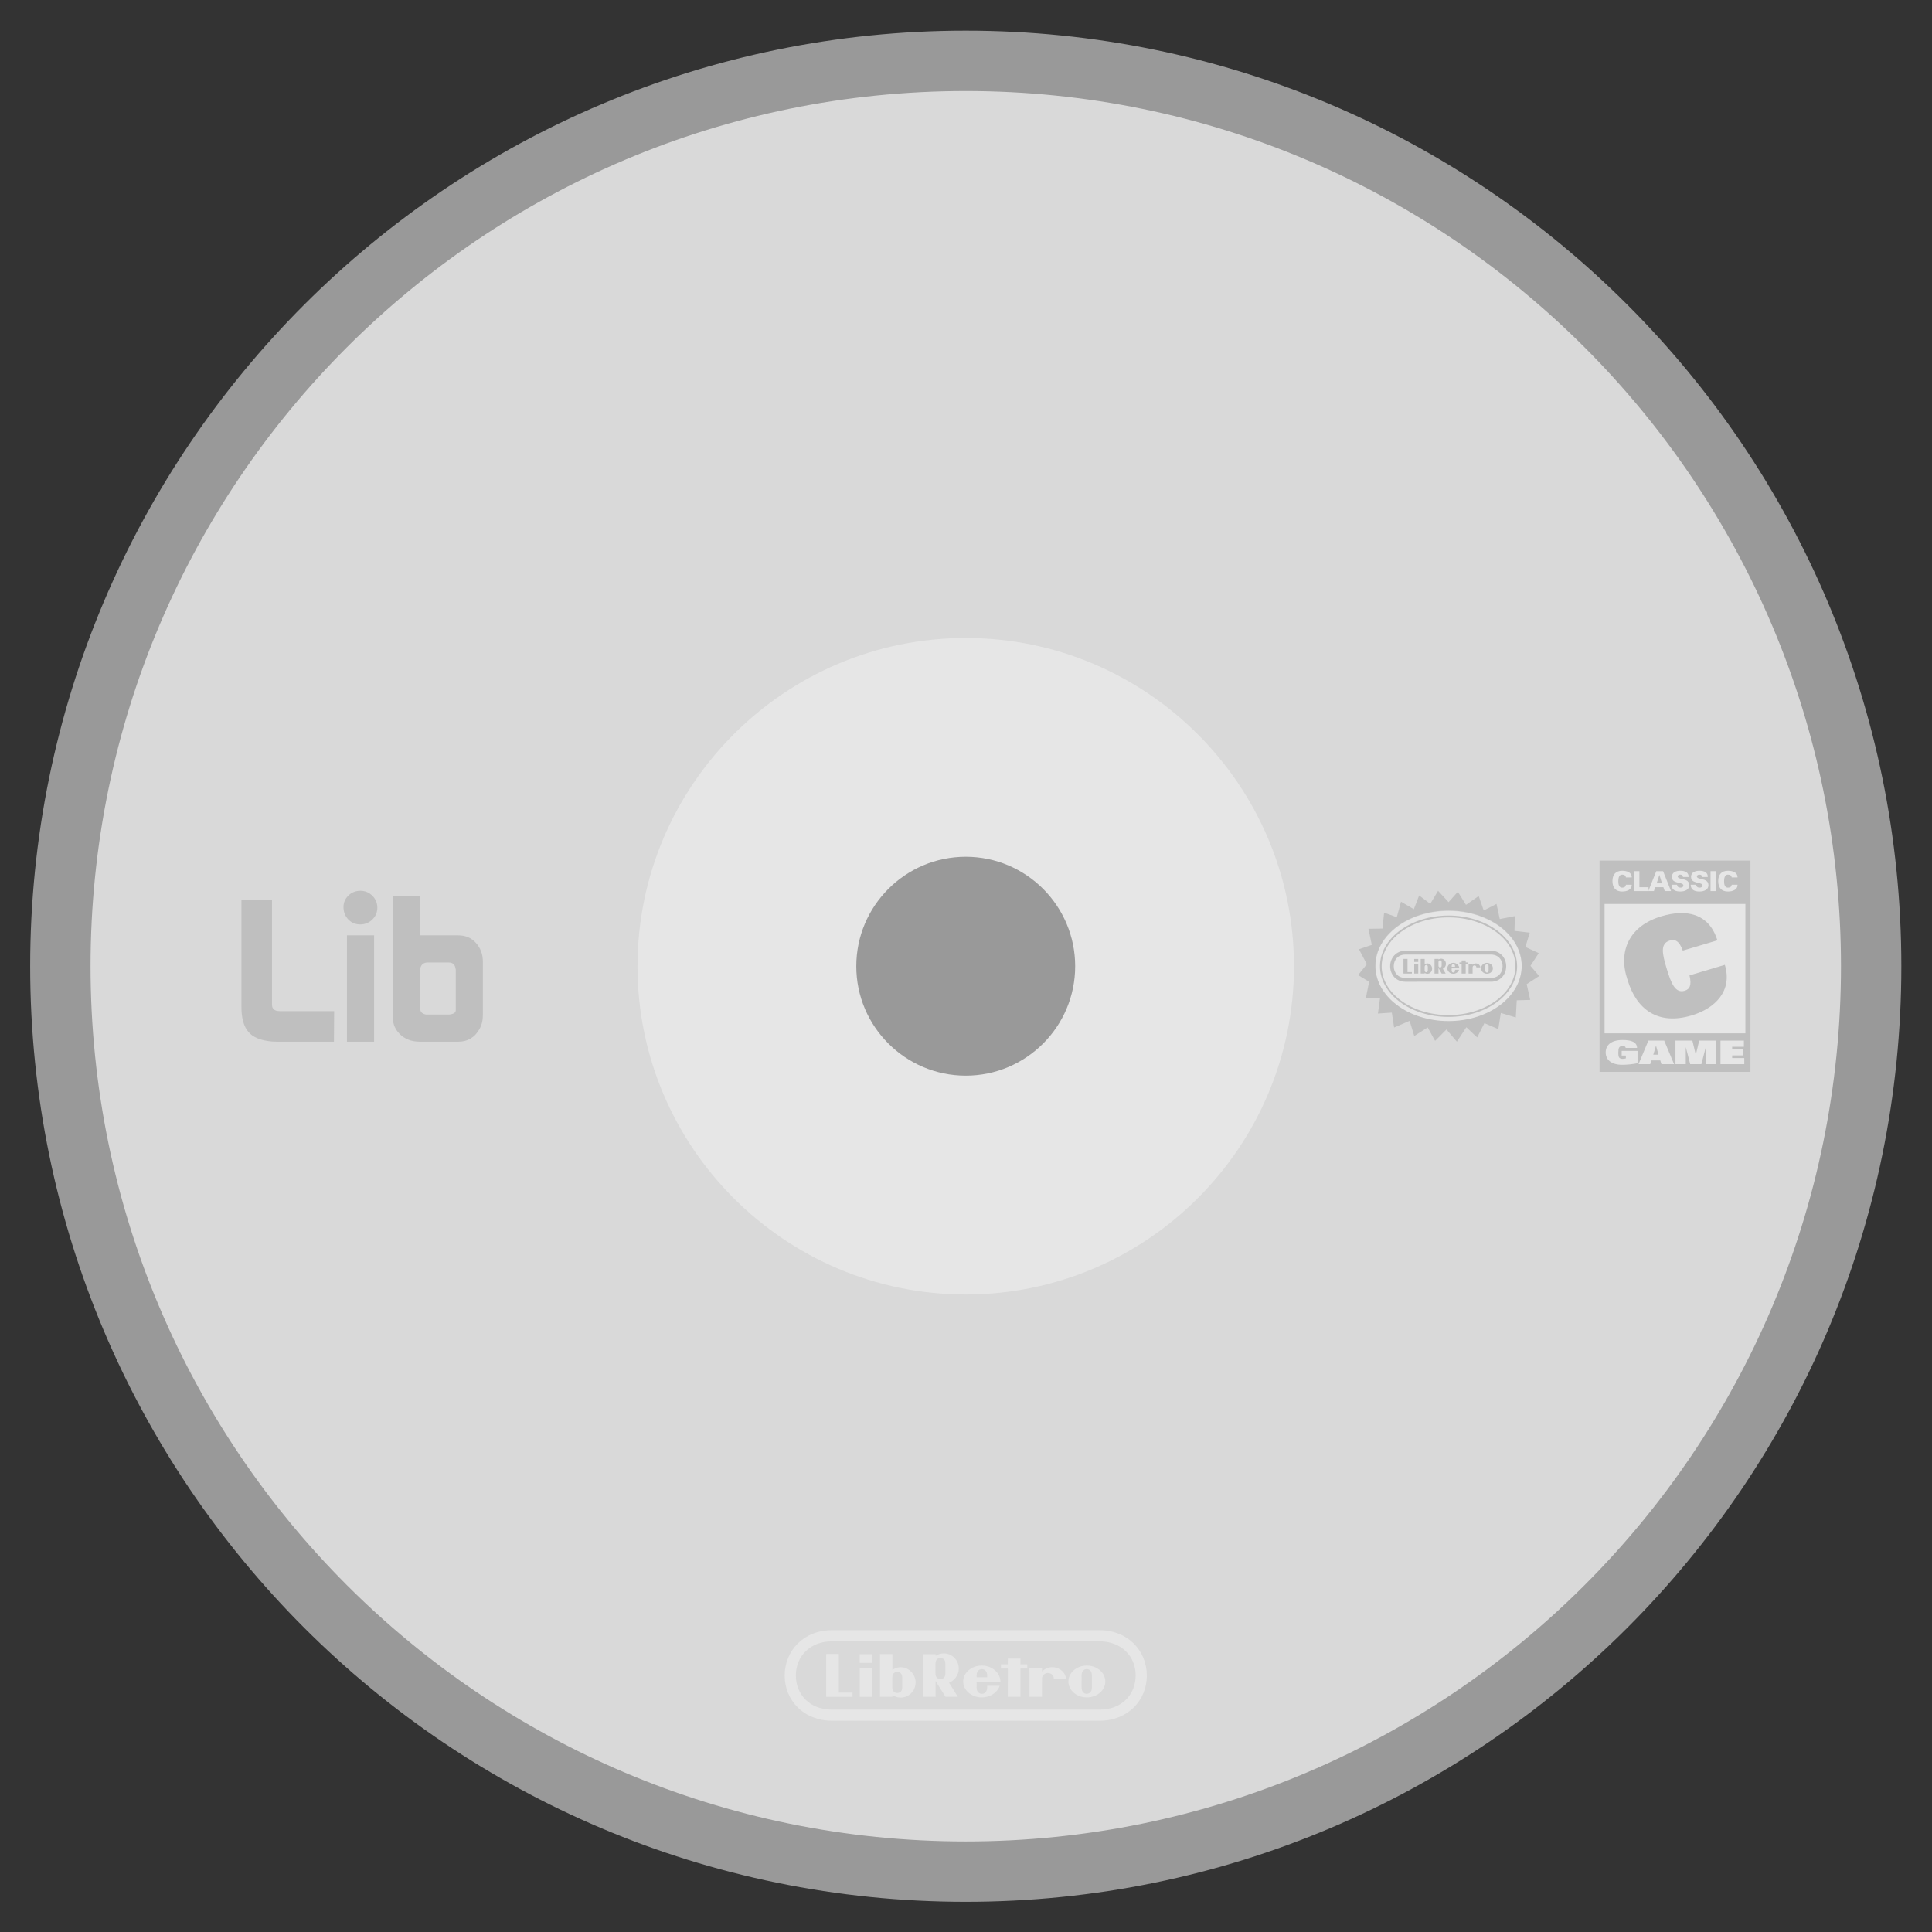 <?xml version="1.0" encoding="UTF-8" standalone="no"?>
<svg
   xmlns:dc="http://purl.org/dc/elements/1.1/"
   xmlns:cc="http://creativecommons.org/ns#"
   xmlns:rdf="http://www.w3.org/1999/02/22-rdf-syntax-ns#"
   xmlns:svg="http://www.w3.org/2000/svg"
   xmlns="http://www.w3.org/2000/svg"
   viewBox="0 0 341.333 341.333"
   height="256"
   width="256"
   xml:space="preserve"
   id="svg2"
   version="1.1"><rect x="0" y="0" width="341.333" height="341.333" fill="#333333" stroke="none"/><defs
     id="defs6"><clipPath
       id="clipPath18"
       clipPathUnits="userSpaceOnUse"><path
         id="path16"
         d="M 0,256 H 256 V 0 H 0 Z" /></clipPath><clipPath
       id="clipPath26"
       clipPathUnits="userSpaceOnUse"><path
         id="path24"
         d="M 4,252 H 252 V 4 H 4 Z" /></clipPath></defs><g
     transform="matrix(1.333,0,0,-1.333,0,341.333)"
     id="g10"><g
       id="g12"><g
         clip-path="url(#clipPath18)"
         id="g14"><g
           id="g20"><g
             id="g22" /><g
             id="g34"><g
               style="opacity:0.5"
               id="g32"
               clip-path="url(#clipPath26)"><g
                 id="g30"
                 transform="translate(252,128)"><path
                   id="path28"
                   style="fill:#ffffff;fill-opacity:1;fill-rule:nonzero;stroke:none"
                   d="m 0,0 c 0,-68.483 -55.517,-124 -124,-124 -68.483,0 -124,55.517 -124,124 0,68.483 55.517,124 124,124 C -55.517,124 0,68.483 0,0" /></g></g></g></g><g
           transform="translate(128.002,113.5)"
           id="g36"><path
             id="path38"
             style="fill:#e6e6e6;fill-opacity:1;fill-rule:nonzero;stroke:none"
             d="m 0,0 c -7.994,0 -14.51,6.501 -14.51,14.5 0,8.004 6.516,14.51 14.51,14.51 7.999,0 14.5,-6.506 14.5,-14.51 C 14.5,6.501 7.999,0 0,0 m 0.001,60.338 c -25.273,0 -45.838,-20.578 -45.838,-45.838 0,-25.26 20.565,-45.838 45.838,-45.838 25.247,0 45.831,20.578 45.831,45.838 0,25.26 -20.584,45.838 -45.831,45.838" /></g><g
           transform="translate(128,84.495)"
           id="g40"><path
             id="path42"
             style="fill:#d9d9d9;fill-opacity:1;fill-rule:nonzero;stroke:none"
             d="M 0,0 C -23.993,0 -43.505,19.517 -43.505,43.505 -43.505,67.493 -23.993,87.01 0,87.01 23.988,87.01 43.5,67.493 43.5,43.505 43.5,19.517 23.988,0 0,0 m 0,159.505 c -64.071,0 -116,-51.934 -116,-116 0,-64.066 51.929,-116 116,-116 64.051,0 116,51.934 116,116 0,64.066 -51.949,116 -116,116" /></g><g
           transform="translate(212,142)"
           id="g44"><path
             id="path46"
             style="fill:#bfbfbf;fill-opacity:1;fill-rule:nonzero;stroke:none"
             d="M 0,0 V -5.027 -5.742 -22.997 -23.61 -28 h 20 v 4.39 0.613 17.255 0.715 V 0 Z" /></g><path
           id="path48"
           style="fill:#e6e6e6;fill-opacity:1;fill-rule:nonzero;stroke:none"
           d="m 231.333,119.111 h -18.667 v 17.141 h 18.667 z" /><path
           id="path50"
           style="fill:#bfbfbf;fill-opacity:1;fill-rule:nonzero;stroke:none"
           d="m 212.667,141.36 h 18.667 v -4.387 h -18.667 z" /><g
           transform="translate(214.935,116.78)"
           id="g52"><path
             id="path54"
             style="fill:#e6e6e6;fill-opacity:1;fill-rule:nonzero;stroke:none"
             d="M 0,0 H 2.101 V -1.634 C 1.469,-1.759 0.734,-1.841 0.068,-1.841 c -1.469,0 -2.186,0.687 -2.186,1.642 0,0.956 0.717,1.643 2.231,1.643 1.254,0 1.909,-0.316 1.926,-1.046 H 0.525 C 0.52,0.497 0.469,0.562 0.401,0.601 0.333,0.64 0.237,0.657 0.136,0.657 c -0.243,0 -0.401,-0.095 -0.48,-0.22 -0.08,-0.126 -0.102,-0.432 -0.102,-0.696 0,-0.303 0.034,-0.51 0.107,-0.61 0.096,-0.13 0.254,-0.185 0.463,-0.185 0.153,0 0.3,0.017 0.43,0.064 v 0.377 l -0.554,0 z" /></g><g
           transform="translate(219.813,116.283)"
           id="g56"><path
             id="path58"
             style="fill:#e6e6e6;fill-opacity:1;fill-rule:nonzero;stroke:none"
             d="M 0,0 -0.322,1.176 H -0.333 L -0.689,0 Z m -1.339,1.859 h 2.096 l 1.31,-3.121 H 0.395 l -0.158,0.501 h -1.169 l -0.164,-0.501 h -1.548 z" /></g><g
           transform="translate(226.085,117.251)"
           id="g60"><path
             id="path62"
             style="fill:#e6e6e6;fill-opacity:1;fill-rule:nonzero;stroke:none"
             d="m 0,0 h -0.011 l -0.576,-2.23 h -1.48 L -2.643,0 h -0.012 v -2.23 h -1.367 v 3.12 h 2.243 l 0.446,-1.858 h 0.011 L -0.875,0.89 H 1.367 V -2.23 H 0 Z" /></g><g
           transform="translate(228.031,118.142)"
           id="g64"><path
             id="path66"
             style="fill:#e6e6e6;fill-opacity:1;fill-rule:nonzero;stroke:none"
             d="M 0,0 H 3.101 V -0.813 H 1.548 V -1.145 H 2.982 V -1.958 H 1.548 v -0.35 h 1.604 v -0.813 l -3.152,0 z" /></g><g
           transform="translate(215.494,139.768)"
           id="g68"><path
             id="path70"
             style="fill:#e6e6e6;fill-opacity:1;fill-rule:nonzero;stroke:none"
             d="m 0,0 c -0.018,0.238 -0.2,0.373 -0.503,0.373 -0.425,0 -0.503,-0.494 -0.503,-0.888 0,-0.384 0.085,-0.837 0.503,-0.837 0.311,0 0.488,0.135 0.503,0.387 h 0.776 c 0.012,-0.665 -0.632,-0.899 -1.279,-0.899 -0.832,0 -1.279,0.493 -1.279,1.378 0,0.885 0.447,1.363 1.279,1.371 0.647,0 1.291,-0.22 1.279,-0.885 z" /></g><g
           transform="translate(216.546,137.959)"
           id="g72"><path
             id="path74"
             style="fill:#e6e6e6;fill-opacity:1;fill-rule:nonzero;stroke:none"
             d="M 0,0 V 2.639 H 0.739 V 0.512 h 1.21 L 1.949,0 Z" /></g><g
           transform="translate(220.281,138.986)"
           id="g76"><path
             id="path78"
             style="fill:#e6e6e6;fill-opacity:1;fill-rule:nonzero;stroke:none"
             d="M 0,0 -0.34,1.097 H -0.351 L -0.714,0 Z m -1.815,-1.027 1.053,2.639 H 0.141 L 1.194,-1.027 H 0.359 l -0.178,0.515 h -1.083 l -0.174,-0.515 z" /></g><g
           transform="translate(223.06,139.823)"
           id="g80"><path
             id="path82"
             style="fill:#e6e6e6;fill-opacity:1;fill-rule:nonzero;stroke:none"
             d="m 0,0 c 0.004,0.102 -0.03,0.179 -0.096,0.234 -0.063,0.055 -0.159,0.084 -0.285,0.084 -0.17,0 -0.318,-0.11 -0.318,-0.241 0,-0.194 0.237,-0.256 0.433,-0.307 0.447,-0.114 1.098,-0.158 1.098,-0.87 0,-0.556 -0.555,-0.819 -1.172,-0.819 -0.621,0 -1.169,0.179 -1.18,0.895 h 0.74 c -0.004,-0.248 0.181,-0.383 0.447,-0.383 0.17,0 0.388,0.087 0.388,0.263 0,0.358 -0.547,0.281 -1.127,0.534 -0.27,0.117 -0.404,0.358 -0.404,0.643 0.03,0.625 0.585,0.797 1.143,0.797 0.551,0 1.117,-0.194 1.072,-0.83 z" /></g><g
           transform="translate(225.601,139.823)"
           id="g84"><path
             id="path86"
             style="fill:#e6e6e6;fill-opacity:1;fill-rule:nonzero;stroke:none"
             d="m 0,0 c 0.004,0.102 -0.03,0.179 -0.096,0.234 -0.063,0.055 -0.159,0.084 -0.285,0.084 -0.17,0 -0.318,-0.11 -0.318,-0.241 0,-0.194 0.237,-0.256 0.433,-0.307 0.447,-0.114 1.098,-0.158 1.098,-0.87 0,-0.556 -0.555,-0.819 -1.172,-0.819 -0.621,0 -1.169,0.179 -1.18,0.895 h 0.74 c -0.004,-0.248 0.181,-0.383 0.447,-0.383 0.17,0 0.388,0.087 0.388,0.263 0,0.358 -0.547,0.281 -1.127,0.534 -0.27,0.117 -0.404,0.358 -0.404,0.643 0.03,0.625 0.585,0.797 1.143,0.797 0.551,0 1.117,-0.194 1.072,-0.83 z" /></g><path
           id="path88"
           style="fill:#e6e6e6;fill-opacity:1;fill-rule:nonzero;stroke:none"
           d="m 226.712,140.598 h 0.739 v -2.639 h -0.739 z" /><g
           transform="translate(229.512,139.768)"
           id="g90"><path
             id="path92"
             style="fill:#e6e6e6;fill-opacity:1;fill-rule:nonzero;stroke:none"
             d="m 0,0 c -0.018,0.238 -0.2,0.373 -0.503,0.373 -0.425,0 -0.503,-0.494 -0.503,-0.888 0,-0.384 0.085,-0.837 0.503,-0.837 0.311,0 0.488,0.135 0.503,0.387 h 0.776 c 0.012,-0.665 -0.632,-0.899 -1.279,-0.899 -0.832,0 -1.279,0.493 -1.279,1.378 0,0.885 0.447,1.363 1.279,1.371 0.647,0 1.291,-0.22 1.279,-0.885 z" /></g><g
           transform="translate(228.607,128.183)"
           id="g94"><path
             id="path96"
             style="fill:#bfbfbf;fill-opacity:1;fill-rule:nonzero;stroke:none"
             d="m 0,0 c 1.048,-3.44 -1.275,-5.772 -4.405,-6.703 -4.425,-1.317 -7.281,0.736 -8.487,4.695 -1.307,3.854 0.236,7.179 4.503,8.449 3.183,0.947 6.266,0.47 7.399,-3.191 L -5.572,1.887 C -6.073,3.283 -6.682,3.404 -7.294,3.222 -8.588,2.837 -8.311,1.487 -7.7,-0.519 c 0.579,-1.901 1.116,-3.288 2.375,-2.913 0.647,0.192 0.969,0.702 0.639,2.037 z" /></g><g
           transform="translate(191.987,135.323)"
           id="g98"><path
             id="path100"
             style="fill:#e6e6e6;fill-opacity:1;fill-rule:nonzero;stroke:none"
             d="m 0,0 c 5.356,0 9.698,-3.279 9.698,-7.322 0,-4.044 -4.342,-7.323 -9.698,-7.323 -5.356,0 -9.698,3.278 -9.698,7.323 C -9.698,-3.279 -5.356,0 0,0" /></g><g
           transform="translate(201.685,128.054)"
           id="g102"><path
             id="path104"
             style="fill:#bfbfbf;fill-opacity:1;fill-rule:nonzero;stroke:none"
             d="m 0,0 c 0,4.043 -4.342,7.322 -9.698,7.322 -5.355,0 -9.697,-3.279 -9.697,-7.322 0,-4.044 4.342,-7.323 9.697,-7.323 C -4.342,-7.323 0,-4.044 0,0 m 1.155,-0.005 1.16,-1.347 -1.657,-1.078 0.466,-2.085 -1.784,-0.054 -0.122,-2.27 -1.988,0.593 -0.335,-2.143 -1.839,0.792 -0.959,-1.89 -1.437,1.348 -1.252,-1.915 -1.38,1.625 -1.507,-1.517 -0.985,1.787 -1.777,-1.134 -0.614,2.001 -2.058,-0.88 -0.303,1.973 -1.841,-0.124 0.275,2.009 -1.883,0.008 0.44,2.193 -1.46,0.89 1.162,1.432 -1.043,1.99 1.697,0.582 -0.446,2.129 1.861,0.027 0.216,2.112 1.683,-0.606 0.558,2.059 1.7,-0.998 0.704,1.821 1.473,-1.11 1.035,1.731 1.392,-1.508 1.229,1.379 1.078,-1.738 1.684,1.173 0.667,-1.917 1.693,0.868 0.435,-2.001 2.006,0.387 L -0.962,4.631 1.065,4.394 0.49,2.502 2.256,1.682 Z" /></g><g
           transform="translate(183.124,128)"
           id="g106"><path
             id="path108"
             style="fill:#bfbfbf;fill-opacity:1;fill-rule:nonzero;stroke:none"
             d="m 0,0 c 0,3.57 3.976,6.474 8.864,6.474 4.887,0 8.864,-2.904 8.864,-6.474 0,-3.57 -3.977,-6.474 -8.864,-6.474 C 3.976,-6.474 0,-3.57 0,0 m 8.864,-6.716 c 5.011,0 9.087,3.013 9.087,6.716 0,3.703 -4.076,6.717 -9.087,6.717 -5.011,0 -9.088,-3.013 -9.088,-6.717 0,-3.703 4.077,-6.716 9.088,-6.716" /></g><g
           transform="translate(197.613,126.45)"
           id="g110"><path
             id="path112"
             style="fill:#bfbfbf;fill-opacity:1;fill-rule:nonzero;stroke:none"
             d="m 0,0 h -11.348 c -0.958,-0.004 -1.54,0.694 -1.54,1.549 0,0.856 0.586,1.547 1.54,1.549 H 0 C 0.955,3.096 1.54,2.405 1.54,1.549 1.54,0.694 0.958,-0.004 0,0 m 0.005,3.603 h -11.358 c -1.202,0.003 -2.01,-0.934 -2.01,-2.057 0,-1.123 0.806,-2.049 2.011,-2.05 H 0.004 c 1.205,0.001 2.011,0.927 2.011,2.05 0,1.123 -0.807,2.06 -2.01,2.057" /></g><g
           transform="translate(193.724,128.766)"
           id="g114"><path
             id="path116"
             style="fill:#bfbfbf;fill-opacity:1;fill-rule:nonzero;stroke:none"
             d="m 0,0 h 0.537 v -0.26 h 0.29 V -0.452 H 0.537 V -1.735 H 0 v 1.283 h -0.291 v 0.192 l 0.291,0 z" /></g><path
           id="path118"
           style="fill:#bfbfbf;fill-opacity:1;fill-rule:nonzero;stroke:none"
           d="m 187.439,128.317 h 0.536 v -1.286 h -0.536 z" /><path
           id="path120"
           style="fill:#bfbfbf;fill-opacity:1;fill-rule:nonzero;stroke:none"
           d="m 187.437,128.965 h 0.537 v -0.395 h -0.537 z" /><g
           transform="translate(197.296,127.728)"
           id="g122"><path
             id="path124"
             style="fill:#bfbfbf;fill-opacity:1;fill-rule:nonzero;stroke:none"
             d="m 0,0 v 0 c 0,-0.004 0,-0.195 0,-0.272 0,-0.205 -0.112,-0.289 -0.22,-0.289 -0.107,0 -0.219,0.084 -0.219,0.289 v 0.277 c 0,0 0,0.191 0,0.268 0,0.205 0.112,0.288 0.219,0.288 C -0.113,0.561 0,0.478 0,0.273 0,0.196 0,0.052 0,0 Z m -0.215,0.721 c -0.433,0 -0.784,-0.324 -0.784,-0.722 0,-0.399 0.351,-0.722 0.784,-0.722 0.433,0 0.783,0.323 0.783,0.722 0,0.398 -0.35,0.722 -0.783,0.722" /></g><g
           transform="translate(188.821,127.914)"
           id="g126"><path
             id="path128"
             style="fill:#bfbfbf;fill-opacity:1;fill-rule:nonzero;stroke:none"
             d="m 0,0 c 0,0.199 0.127,0.25 0.21,0.25 0.085,0 0.21,-0.051 0.21,-0.25 0,-0.066 0,-0.229 0,-0.229 0,0 0,-0.16 0,-0.229 0,-0.198 -0.125,-0.25 -0.21,-0.25 -0.083,0 -0.21,0.052 -0.21,0.25 v 0.228 z m -0.525,1.054 v -1.933 h 0.53 c 0,0 0,0.063 0,0.074 0.205,-0.139 0.437,-0.139 0.617,-0.048 0.049,0.025 0.367,0.19 0.367,0.638 0,0.339 -0.295,0.71 -0.682,0.673 C 0.18,0.446 0.089,0.396 0.004,0.343 v 0.711 z" /></g><g
           transform="translate(192.435,128.172)"
           id="g130"><path
             id="path132"
             style="fill:#bfbfbf;fill-opacity:1;fill-rule:nonzero;stroke:none"
             d="m 0,0 c 0.042,0.079 0.119,0.117 0.188,0.117 v 0 H 0.189 0.188 C 0.259,0.117 0.336,0.079 0.377,0 0.411,-0.064 0.413,-0.139 0.412,-0.252 h -0.448 c 0,0.113 0.002,0.188 0.036,0.252 m 0.411,-0.718 c 0,-0.235 -0.143,-0.287 -0.222,-0.287 -0.08,0 -0.225,0.052 -0.225,0.287 0,0.071 10e-4,0.266 10e-4,0.266 h 1.01 c 0,0.398 -0.355,0.729 -0.791,0.729 -0.436,0 -0.79,-0.323 -0.79,-0.722 0,-0.399 0.354,-0.722 0.79,-0.722 0.362,0 0.667,0.224 0.761,0.527 H 0.41 c 0,0 0.001,-0.005 0.001,-0.078" /></g><g
           transform="translate(186.55,127.222)"
           id="g134"><path
             id="path136"
             style="fill:#bfbfbf;fill-opacity:1;fill-rule:nonzero;stroke:none"
             d="M 0,0 V 1.751 H -0.537 V 0 -0.191 H 0 0.581 V 0 Z" /></g><g
           transform="translate(195.676,127.846)"
           id="g138"><path
             id="path140"
             style="fill:#bfbfbf;fill-opacity:1;fill-rule:nonzero;stroke:none"
             d="M 0,0 H 0.525 C 0.471,0.415 0.113,0.535 -0.072,0.53 -0.249,0.524 -0.396,0.442 -0.499,0.335 c -0.001,0.032 0,0.136 0,0.136 h -0.532 l -0.001,-1.286 h 0.533 c 0,0 -0.001,0.79 -0.001,0.844 0,0.112 0.109,0.237 0.255,0.237 C -0.099,0.266 0,0.141 0,0.029 Z" /></g><g
           transform="translate(190.653,128.315)"
           id="g142"><path
             id="path144"
             style="fill:#bfbfbf;fill-opacity:1;fill-rule:nonzero;stroke:none"
             d="m 0,0 v 0.228 c 0,0.198 0.127,0.251 0.21,0.251 0.085,0 0.21,-0.053 0.21,-0.251 0,-0.068 0,-0.229 0,-0.229 0,0 0,-0.163 0,-0.229 0,-0.199 -0.125,-0.249 -0.21,-0.249 -0.083,0 -0.21,0.05 -0.21,0.249 z m 0.989,-0.014 c 0,0.447 -0.318,0.613 -0.367,0.637 -0.18,0.091 -0.412,0.091 -0.617,-0.048 0,0.012 0,0.074 0,0.074 h -0.53 v -1.933 h 0.529 v 0.711 c 0.002,-0.001 0.005,-0.002 0.007,-0.004 l 0.415,-0.707 h 0.526 l -0.375,0.638 c 0.246,0.105 0.412,0.377 0.412,0.632" /></g><g
           transform="translate(32,122.59)"
           id="g146"><path
             id="path148"
             style="fill:#bfbfbf;fill-opacity:1;fill-rule:nonzero;stroke:none"
             d="M 0,0 V 14.202 H 4.051 V 0.323 c 0,-0.574 0.342,-0.86 1.026,-0.86 h 7.211 L 12.26,-4.59 H 4.726 c -0.269,0 -0.504,0.009 -0.702,0.026 C 2.566,-4.437 1.531,-4.013 0.919,-3.288 0.307,-2.563 0,-1.468 0,0" /></g><path
           id="path150"
           style="fill:#bfbfbf;fill-opacity:1;fill-rule:nonzero;stroke:none"
           d="M 45.988,132.093 H 49.58 V 118 h -3.592 z m -0.459,3.598 c -0.036,0.644 0.166,1.188 0.608,1.636 0.441,0.448 0.986,0.673 1.634,0.673 0.611,0 1.138,-0.221 1.579,-0.658 0.44,-0.439 0.661,-0.963 0.661,-1.57 0,-0.627 -0.221,-1.156 -0.661,-1.584 -0.441,-0.43 -0.977,-0.645 -1.607,-0.645 -0.612,0 -1.125,0.206 -1.539,0.616 -0.414,0.413 -0.639,0.922 -0.675,1.532" /><g
           transform="translate(55.71,122.183)"
           id="g152"><path
             id="path154"
             style="fill:#bfbfbf;fill-opacity:1;fill-rule:nonzero;stroke:none"
             d="M 0,0 C 0.073,-0.284 0.279,-0.472 0.622,-0.559 0.657,-0.577 0.73,-0.585 0.837,-0.585 h 2.944 c 0.09,0 0.161,0.008 0.216,0.026 0.467,0.07 0.701,0.258 0.701,0.559 V 5.3 C 4.698,5.389 4.69,5.451 4.672,5.488 4.6,6.036 4.294,6.313 3.753,6.313 H 0.972 C 0.432,6.313 0.099,6.036 -0.026,5.488 -0.045,5.451 -0.054,5.398 -0.054,5.326 V 0.24 C -0.054,0.133 -0.036,0.052 0,0 m -3.646,-0.398 v 15.57 h 3.592 V 9.909 H 5.05 c 0.954,0 1.733,-0.34 2.336,-1.02 C 7.989,8.21 8.29,7.386 8.29,6.421 V -0.64 C 8.29,-1.357 8.138,-1.981 7.833,-2.519 7.205,-3.629 6.272,-4.184 5.034,-4.184 h -5.088 c -1.125,0 -2.031,0.354 -2.72,1.06 -0.689,0.708 -0.979,1.617 -0.872,2.726" /></g><g
           transform="translate(145.71,29.471)"
           id="g156"><path
             id="path158"
             style="fill:#e6e6e6;fill-opacity:1;fill-rule:nonzero;stroke:none"
             d="m 0,0 h -35.42 c -2.991,-0.011 -4.809,2.027 -4.809,4.526 0,2.5 1.829,4.521 4.809,4.527 H 0 C 2.98,9.047 4.808,7.026 4.808,4.526 4.808,2.027 2.992,-0.011 0,0 m 0.017,10.529 h -35.455 c -3.751,0.008 -6.272,-2.729 -6.272,-6.012 0,-3.281 2.515,-5.987 6.278,-5.988 H 0.012 c 3.763,0.001 6.278,2.707 6.278,5.988 0,3.283 -2.521,6.02 -6.273,6.012" /></g><g
           transform="translate(133.573,36.238)"
           id="g160"><path
             id="path162"
             style="fill:#e6e6e6;fill-opacity:1;fill-rule:nonzero;stroke:none"
             d="M 0,0 H 1.675 V -0.76 H 2.58 V -1.319 H 1.675 L 1.676,-5.068 H -0.001 L 0,-1.319 h -0.91 v 0.558 h 0.911 z" /></g><path
           id="path164"
           style="fill:#e6e6e6;fill-opacity:1;fill-rule:nonzero;stroke:none"
           d="m 113.953,34.926 h 1.674 V 31.17 h -1.674 z" /><path
           id="path166"
           style="fill:#e6e6e6;fill-opacity:1;fill-rule:nonzero;stroke:none"
           d="m 113.949,36.82 h 1.678 v -1.154 h -1.678 z" /><g
           transform="translate(144.722,33.206)"
           id="g168"><path
             id="path170"
             style="fill:#e6e6e6;fill-opacity:1;fill-rule:nonzero;stroke:none"
             d="m 0,0 v 0 c 0,-0.011 -0.001,-0.569 -0.001,-0.794 0,-0.599 -0.349,-0.845 -0.685,-0.845 -0.335,0 -0.685,0.246 -0.685,0.845 v 0.81 c 0,0 0.002,0.556 0.002,0.783 0,0.596 0.35,0.842 0.683,0.842 0.335,0 0.685,-0.246 0.685,-0.842 0,-0.227 0,-0.648 0.001,-0.799 l 0,0.001 z m -0.672,2.106 c -1.352,0 -2.447,-0.945 -2.447,-2.109 0,-1.165 1.095,-2.11 2.447,-2.11 1.351,0 2.446,0.945 2.446,2.11 0,1.164 -1.095,2.109 -2.446,2.109" /></g><g
           transform="translate(118.267,33.749)"
           id="g172"><path
             id="path174"
             style="fill:#e6e6e6;fill-opacity:1;fill-rule:nonzero;stroke:none"
             d="m 0,0 c 0,0.582 0.396,0.73 0.656,0.73 0.266,0 0.656,-0.148 0.656,-0.73 0,-0.192 -0.001,-0.668 -0.001,-0.668 0,0 0.001,-0.469 0.001,-0.67 0,-0.579 -0.39,-0.731 -0.655,-0.731 C 0.396,-2.069 0,-1.917 0,-1.338 v 0.667 z m -1.64,3.081 v -5.649 h 1.655 c 0,0 0.002,0.183 0.002,0.217 0.64,-0.407 1.362,-0.406 1.926,-0.141 0.15,0.072 1.144,0.555 1.144,1.863 0,0.991 -0.922,2.075 -2.127,1.967 C 0.562,1.302 0.279,1.156 0.012,1.002 v 2.079 z" /></g><g
           transform="translate(129.55,34.503)"
           id="g176"><path
             id="path178"
             style="fill:#e6e6e6;fill-opacity:1;fill-rule:nonzero;stroke:none"
             d="M 0,0 C 0.13,0.231 0.37,0.342 0.588,0.342 H 0.587 0.589 0.588 C 0.807,0.342 1.047,0.231 1.178,0 1.283,-0.187 1.289,-0.407 1.286,-0.737 H -0.111 C -0.114,-0.407 -0.107,-0.187 0,0 m 1.282,-2.097 c 0,-0.688 -0.446,-0.84 -0.693,-0.84 -0.247,0 -0.7,0.152 -0.7,0.84 0,0.206 0.001,0.775 0.001,0.775 h 3.153 c 0,1.166 -1.108,2.131 -2.469,2.131 -1.361,0 -2.466,-0.944 -2.466,-2.11 0,-1.164 1.105,-2.108 2.466,-2.108 1.129,0 2.083,0.654 2.375,1.54 L 1.281,-1.87 c 0,0 0.001,-0.016 0.001,-0.227" /></g><g
           transform="translate(111.181,31.728)"
           id="g180"><path
             id="path182"
             style="fill:#e6e6e6;fill-opacity:1;fill-rule:nonzero;stroke:none"
             d="M 0,0 V 5.117 H -1.676 V 0 -0.558 H 0 1.814 V 0 Z" /></g><g
           transform="translate(139.664,33.551)"
           id="g184"><path
             id="path186"
             style="fill:#e6e6e6;fill-opacity:1;fill-rule:nonzero;stroke:none"
             d="M 0,0 H 1.64 C 1.471,1.213 0.352,1.564 -0.224,1.548 -0.776,1.531 -1.237,1.29 -1.558,0.98 c -0.002,0.093 0,0.396 0,0.396 L -3.219,1.375 -3.221,-2.381 h 1.663 c 0,0 -0.002,2.307 -0.002,2.466 0,0.327 0.339,0.692 0.795,0.692 C -0.31,0.777 0,0.412 0,0.085 Z" /></g><g
           transform="translate(123.987,34.922)"
           id="g188"><path
             id="path190"
             style="fill:#e6e6e6;fill-opacity:1;fill-rule:nonzero;stroke:none"
             d="m 0,0 v 0.667 c 0,0.579 0.396,0.731 0.657,0.731 0.265,0 0.655,-0.152 0.655,-0.731 0,-0.2 -0.001,-0.67 -0.001,-0.67 0,0 0.001,-0.476 0.001,-0.668 0,-0.582 -0.39,-0.73 -0.656,-0.73 C 0.396,-1.401 0,-1.253 0,-0.671 Z M 3.087,-0.042 C 3.087,1.266 2.093,1.749 1.943,1.821 1.379,2.086 0.657,2.087 0.017,1.68 0.017,1.714 0.015,1.897 0.015,1.897 H -1.64 v -5.649 h 1.652 v 2.079 C 0.02,-1.677 0.027,-1.681 0.034,-1.685 L 1.33,-3.752 H 2.97 L 1.8,-1.886 c 0.769,0.305 1.287,1.1 1.287,1.844" /></g></g></g></g></svg>